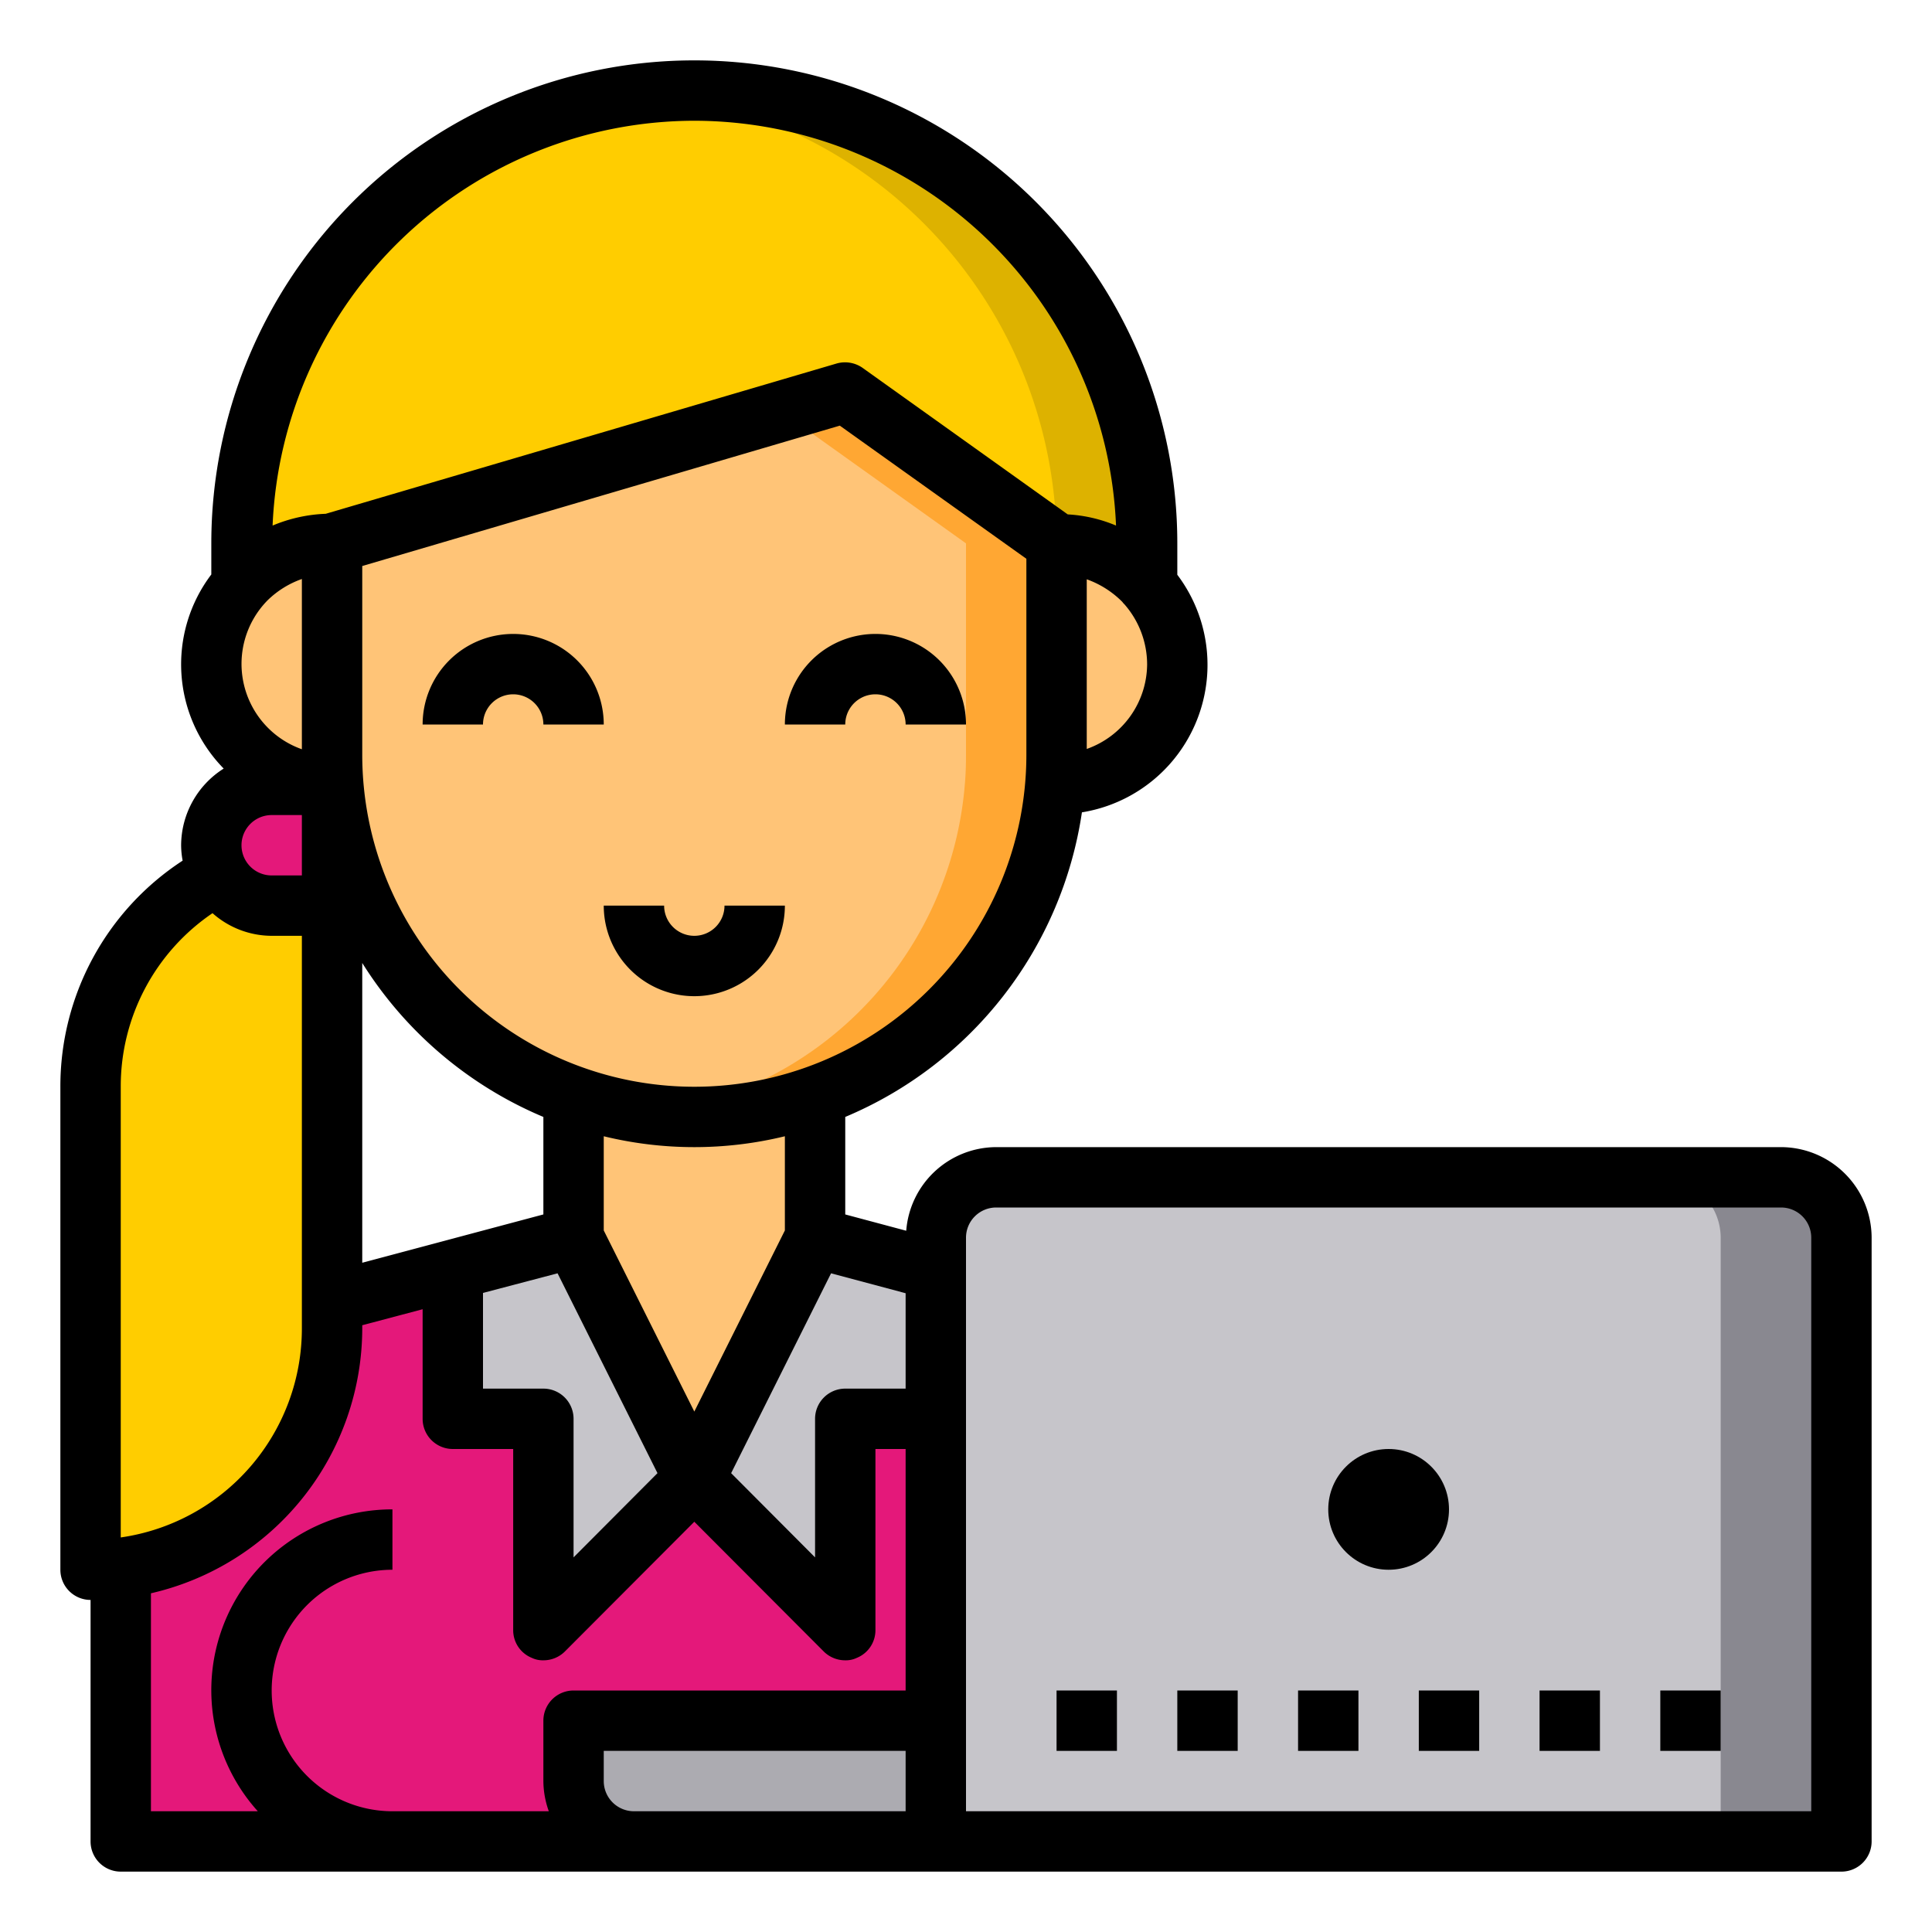 <svg height="512" viewBox="0 0 64 64" width="512" xmlns="http://www.w3.org/2000/svg"><g id="woman-laptop-user-working-business_woman" data-name="woman-laptop-user-working-business woman"><path d="m27 36.31v4.69l13.52 3.6a2.013 2.013 0 0 1 1.48 1.94v14.46h-38v-14.46a2.013 2.013 0 0 1 1.48-1.94l13.52-3.6v-4.69" fill="#e4187a"/><path d="m38 19.36a4 4 0 0 1 -3 6.64h-.04c.03-.33.04-.66.04-1v-7a4.025 4.025 0 0 1 2.83 1.17 1.537 1.537 0 0 1 .17.19z" fill="#ffc477"/><path d="m38 18v1.36a1.537 1.537 0 0 0 -.17-.19 4.025 4.025 0 0 0 -2.83-1.17l-7-5-17 5a4.025 4.025 0 0 0 -2.83 1.17 1.537 1.537 0 0 0 -.17.19v-1.36a15 15 0 0 1 30 0z" fill="#ffcd00"/><path d="m35 18v7c0 .34-.01.67-.04 1a11.976 11.976 0 0 1 -7.96 10.31 11.939 11.939 0 0 1 -8 0 11.976 11.976 0 0 1 -7.96-10.31c-.03-.33-.04-.66-.04-1v-7l17-5z" fill="#ffc477"/><path d="m38 18v1.36a1.537 1.537 0 0 0 -.17-.19 4.025 4.025 0 0 0 -2.83-1.17 15.023 15.023 0 0 0 -13.47-14.92 11.854 11.854 0 0 1 1.47-.08 15.023 15.023 0 0 1 15 15z" fill="#ddb200"/><path d="m35 18v7c0 .34-.01.67-.04 1a11.976 11.976 0 0 1 -7.96 10.31 11.8 11.8 0 0 1 -4 .69 12.332 12.332 0 0 1 -1.5-.09 11.549 11.549 0 0 0 2.5-.6 11.976 11.976 0 0 0 7.96-10.31c.03-.33.04-.66.04-1v-7l-6.12-4.37 2.12-.63z" fill="#ffa733"/><path d="m31 42.07v4.93h-3v7l-5-5 4-8z" fill="#c6c5ca"/><path d="m31 57v4h-10a2.006 2.006 0 0 1 -2-2v-2z" fill="#acabb1"/><path d="m27 36.31v4.69l-4 8-4-8v-4.69a11.939 11.939 0 0 0 8 0z" fill="#ffc477"/><path d="m19 41 4 8-5 5v-7h-3v-4.93z" fill="#c6c5ca"/><path d="m11.04 26h-.04a4 4 0 0 1 -3-6.64 1.537 1.537 0 0 1 .17-.19 4.025 4.025 0 0 1 2.83-1.17v7c0 .34.01.67.04 1z" fill="#ffc477"/><path d="m11 43.13v.87a8 8 0 0 1 -7 7.94 8.262 8.262 0 0 1 -1 .06v-16a7.945 7.945 0 0 1 4.24-7.05 2.012 2.012 0 0 0 1.76 1.05h2z" fill="#ffcd00"/><path d="m11 28v2h-2a2.012 2.012 0 0 1 -1.76-1.05v-.01a1.878 1.878 0 0 1 -.24-.94 2.015 2.015 0 0 1 2-2h2z" fill="#e4187a"/><path d="m61 41v20h-30v-20a2.006 2.006 0 0 1 2-2h26a2.006 2.006 0 0 1 2 2z" fill="#c6c5ca"/><path d="m61 41v20h-4v-20a2.006 2.006 0 0 0 -2-2h4a2.006 2.006 0 0 1 2 2z" fill="#898890"/><path d="m17 21a3 3 0 0 0 -3 3h2a1 1 0 0 1 2 0h2a3 3 0 0 0 -3-3z"/><path d="m26 24h2a1 1 0 0 1 2 0h2a3 3 0 0 0 -6 0z"/><path d="m23 31a1 1 0 0 1 -1-1h-2a3 3 0 0 0 6 0h-2a1 1 0 0 1 -1 1z"/><path d="m59 38h-26a3 3 0 0 0 -2.98 2.77l-2.02-.54v-3.23a13.017 13.017 0 0 0 7.84-10.09 4.95 4.95 0 0 0 3.16-7.87v-1.04a16 16 0 0 0 -32 0v1.03a4.932 4.932 0 0 0 .41 6.43 3.022 3.022 0 0 0 -1.41 2.54 2.844 2.844 0 0 0 .05.51 8.922 8.922 0 0 0 -4.05 7.49v16a1 1 0 0 0 1 1v8a1 1 0 0 0 1 1h57a1 1 0 0 0 1-1v-20a3.009 3.009 0 0 0 -3-3zm-25-13a11 11 0 0 1 -22 0v-6.25l15.82-4.65 6.18 4.41zm-16 21h-2v-3.17l2.47-.65 3.31 6.62-2.78 2.79v-4.59a1 1 0 0 0 -1-1zm-6-4.17v-9.93a13.043 13.043 0 0 0 6 5.1v3.23zm8-1.07v-3.12a12.68 12.68 0 0 0 6 0v3.12l-3 6zm17.25-20.74a3.031 3.031 0 0 1 .75 1.98 2.994 2.994 0 0 1 -2 2.81v-5.62a3.148 3.148 0 0 1 1.18.75.5.5 0 0 0 .07.08zm-14.25-16.02a14 14 0 0 1 13.97 13.41 4.794 4.794 0 0 0 -1.6-.37l-6.79-4.85a1.015 1.015 0 0 0 -.86-.15l-16.93 4.98a5.01 5.01 0 0 0 -1.76.39 14.007 14.007 0 0 1 13.97-13.41zm-14.13 15.88a3.1 3.1 0 0 1 1.13-.7v5.64a3 3 0 0 1 -1.13-4.94zm.13 7.12h1v2h-1a1 1 0 0 1 0-2zm-5 9a6.929 6.929 0 0 1 3.04-5.75 2.963 2.963 0 0 0 1.96.75h1v13a6.993 6.993 0 0 1 -6 6.93zm26 24h-9a1 1 0 0 1 -1-1v-1h10zm0-4h-11a1 1 0 0 0 -1 1v2a3 3 0 0 0 .18 1h-5.18a4 4 0 0 1 0-8v-2a5.99 5.99 0 0 0 -4.46 10h-3.54v-7.22a9.017 9.017 0 0 0 7-8.78v-.1l2-.53v3.63a1 1 0 0 0 1 1h2v6a.987.987 0 0 0 .62.92.838.838 0 0 0 .38.08 1.007 1.007 0 0 0 .71-.29l4.29-4.3 4.29 4.3a1.007 1.007 0 0 0 .71.29.838.838 0 0 0 .38-.08.987.987 0 0 0 .62-.92v-6h1zm0-10h-2a1 1 0 0 0 -1 1v4.59l-2.78-2.79 3.31-6.62 2.47.66zm30 14h-28v-19a1 1 0 0 1 1-1h26a1 1 0 0 1 1 1z"/><circle cx="46" cy="50" r="2"/><path d="m35 56h2v2h-2z"/><path d="m39 56h2v2h-2z"/><path d="m43 56h2v2h-2z"/><path d="m47 56h2v2h-2z"/><path d="m51 56h2v2h-2z"/><path d="m55 56h2v2h-2z"/></g></svg>